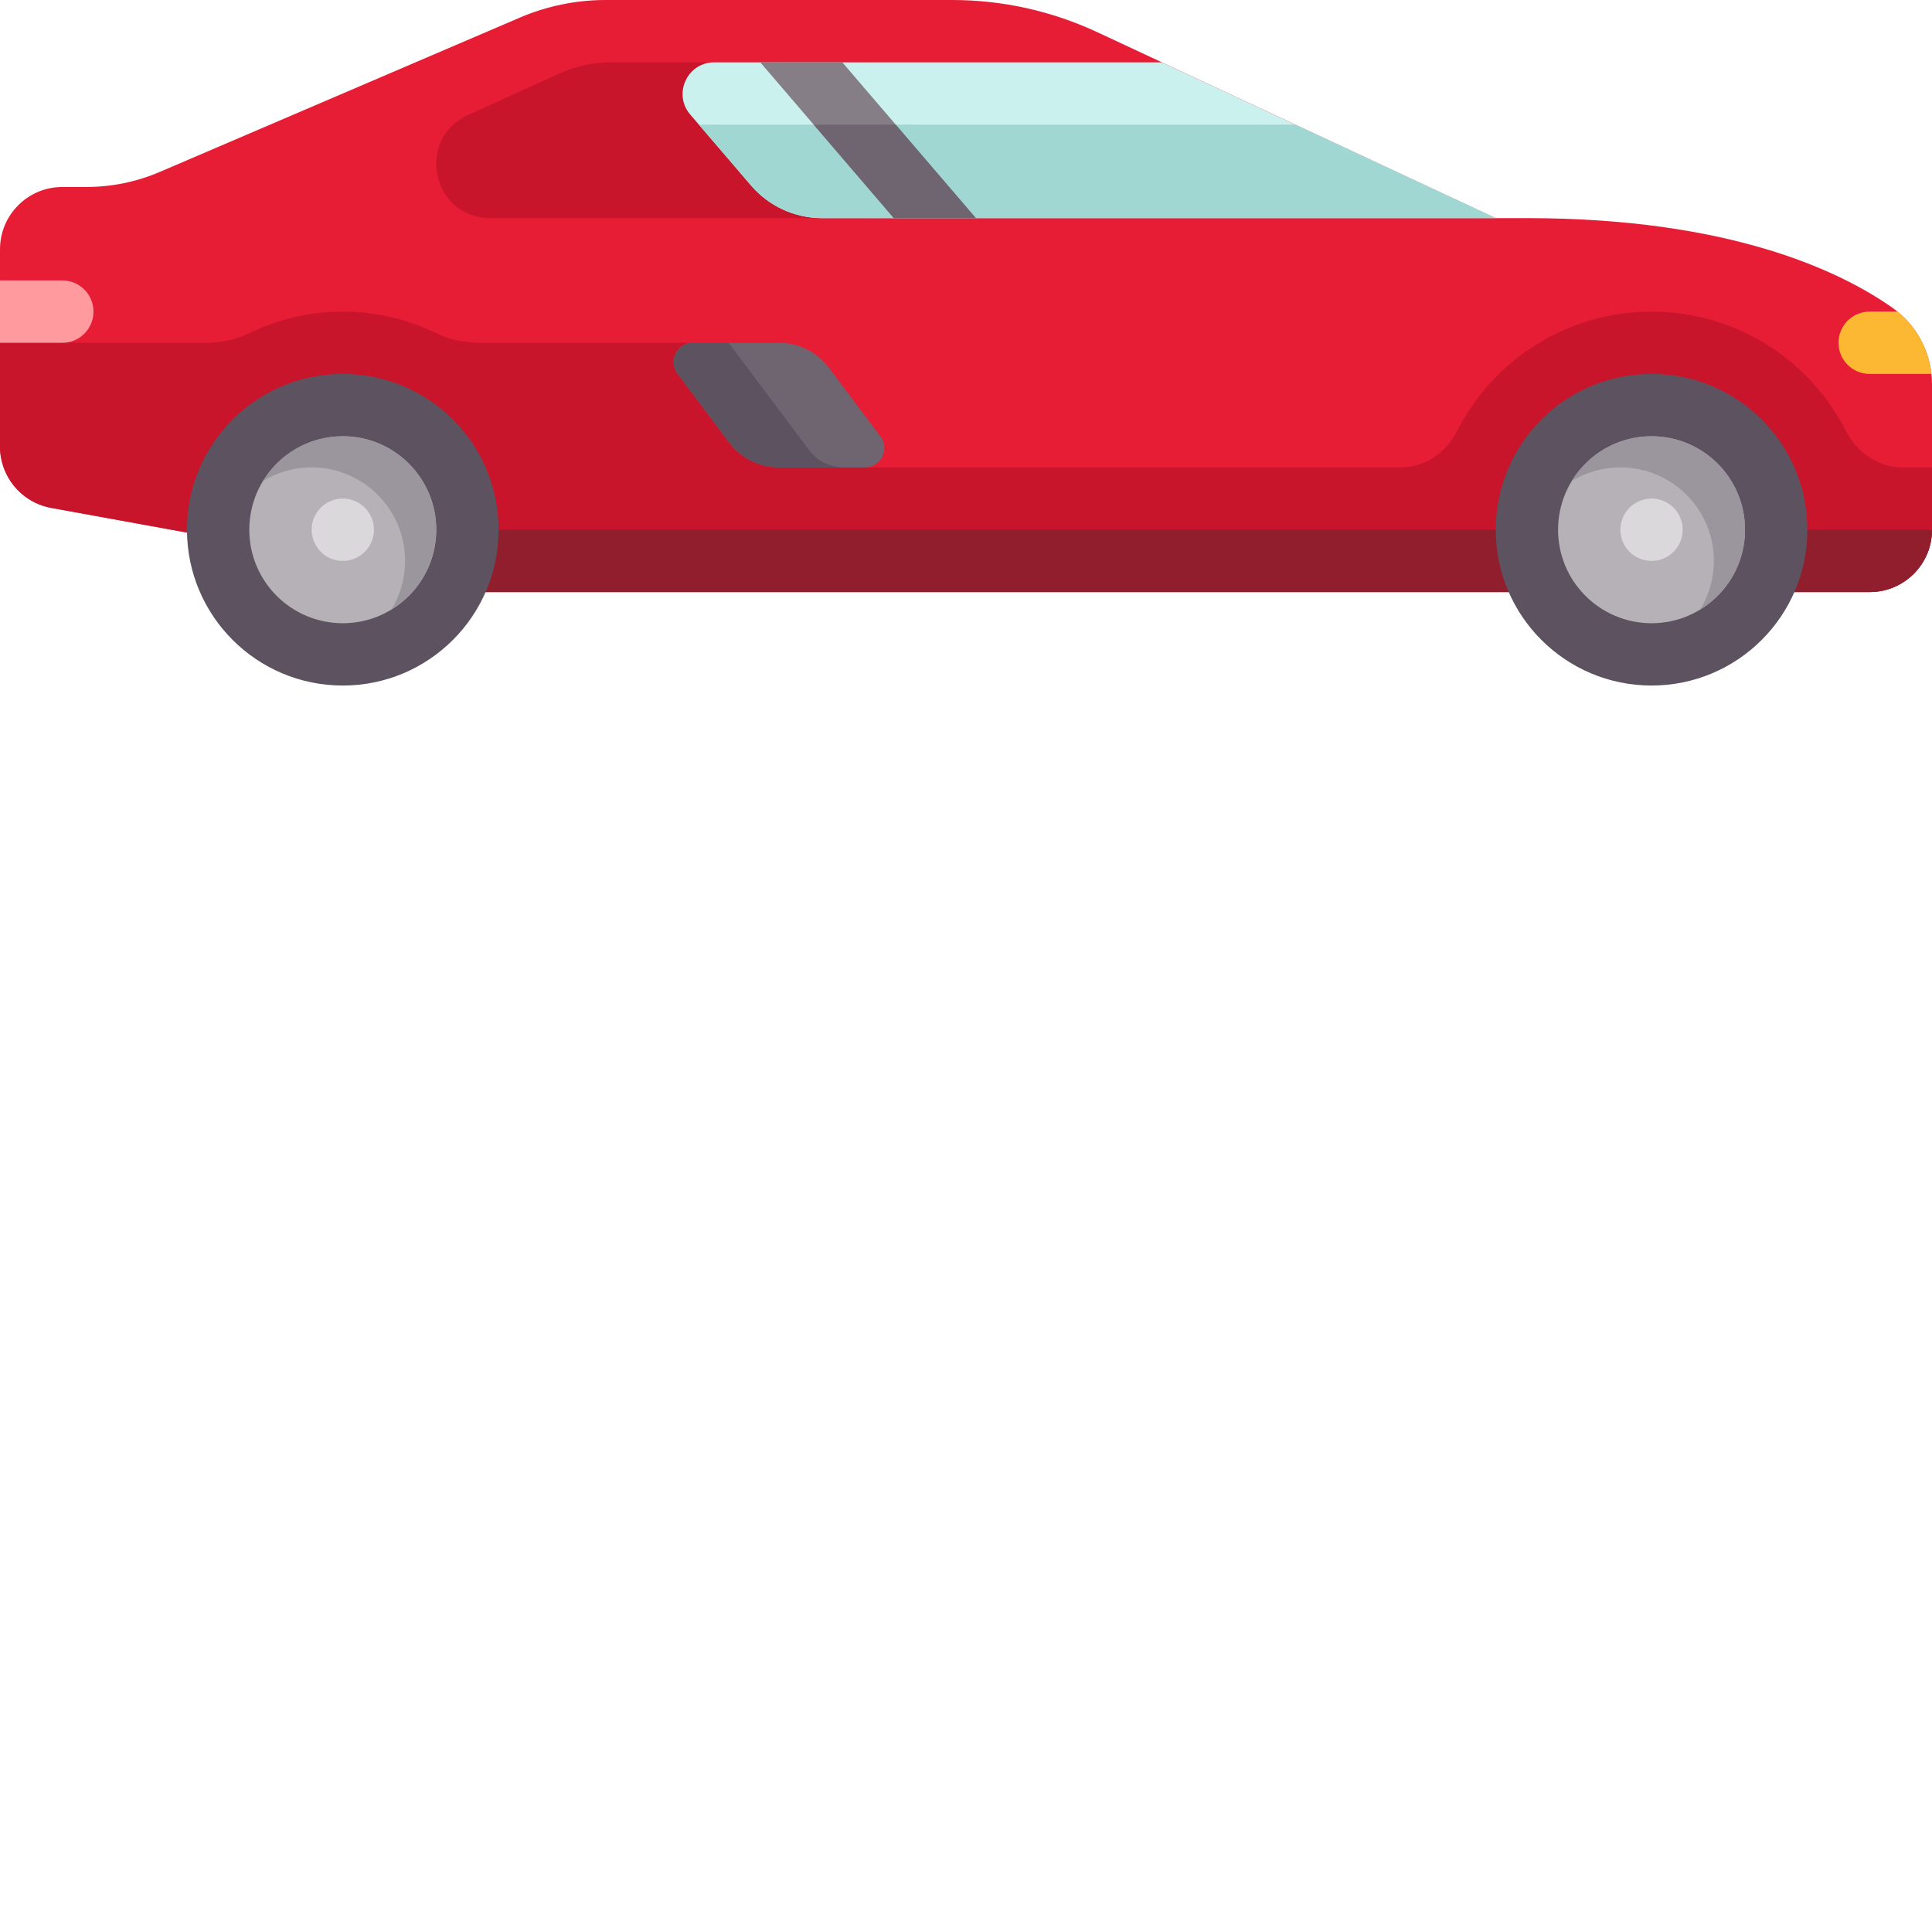 <?xml version="1.0"?>
<svg xmlns="http://www.w3.org/2000/svg" xmlns:xlink="http://www.w3.org/1999/xlink" xmlns:svgjs="http://svgjs.com/svgjs" version="1.1" width="512" height="512" x="0" y="0" viewBox="0 0 512 512" style="enable-background:new 0 0 512 512" xml:space="preserve" class=""><g><path xmlns="http://www.w3.org/2000/svg" d="m501.391 81.469c-13.938-9.766-43.18-23.664-96.746-23.664h-8.258l-105.609-49.281c-12.027-5.613-25.141-8.523-38.414-8.523h-91.852c-7.832 0-15.578 1.59-22.773 4.676l-95.359 40.867c-6.168 2.645-12.809 4.008-19.52 4.008h-6.344c-9.121-.004-16.516 7.391-16.516 16.512v52.281c0 7.984 5.707 14.824 13.562 16.25l77.277 14.051v8.258h404.645c9.121 0 16.516-7.395 16.516-16.516v-38.57c0-8.125-3.957-15.688-10.609-20.348zm0 0" fill="#e71d36" data-original="#ff8086" style="" class=""/><path xmlns="http://www.w3.org/2000/svg" d="m161.914 16.516h67.168v41.289h-99.152c-15.375 0-19.914-20.953-5.914-27.316l24.23-11.012c4.293-1.953 8.953-2.961 13.668-2.961zm0 0" fill="#c9152b" data-original="#e5646e" style="" class=""/><path xmlns="http://www.w3.org/2000/svg" d="m504.219 123.871c-6.473 0-12.09-3.902-15.027-9.672-9.547-18.762-29.02-31.621-51.516-31.621-22.492 0-41.965 12.859-51.516 31.621-2.934 5.77-8.551 9.672-15.023 9.672h-164.688v-33.031h-79.012c-3.969 0-7.965-.668-11.531-2.41-7.582-3.707-16.059-5.852-25.066-5.852-9.023 0-17.516 2.133-25.102 5.848-3.57 1.746-7.578 2.414-11.555 2.414h-54.184v27.504c0 .969.09 1.918.254 2.844.16.914.402 1.801.707 2.664.004.004.004.012.004.02 1.938 5.441 6.645 9.641 12.598 10.723l77.277 14.051 16.516 8.258h388.129c9.121 0 16.516-7.395 16.516-16.516v-16.516zm0 0" fill="#c9152b" data-original="#e5646e" style="" class=""/><path xmlns="http://www.w3.org/2000/svg" d="m495.484 156.902h-371.613v-16.516h388.129c0 9.121-7.395 16.516-16.516 16.516zm0 0" fill="#911e2c" data-original="#db4655" style="" class=""/><path xmlns="http://www.w3.org/2000/svg" d="m396.387 57.805-88.48-41.289h-118.621c-7.16 0-11.023 8.402-6.363 13.84l16.113 18.801c4.707 5.488 11.578 8.652 18.812 8.652h178.539zm0 0" fill="#caf1ed" data-original="#c3ddff" style="" class=""/><path xmlns="http://www.w3.org/2000/svg" d="m185.219 33.031 13.816 16.121c4.707 5.492 11.578 8.652 18.812 8.652h178.539l-53.086-24.773zm0 0" fill="#a1d7d3" data-original="#a4ccff" style="" class=""/><path xmlns="http://www.w3.org/2000/svg" d="m206.453 90.84h-22.793c-4.219 0-6.629 4.816-4.098 8.191l13.676 18.234c3.121 4.156 8.016 6.605 13.215 6.605h22.789c4.219 0 6.629-4.816 4.098-8.195l-13.676-18.23c-3.117-4.16-8.016-6.605-13.211-6.605zm0 0" fill="#6f6571" data-original="#6f6571" style="" class=""/><path xmlns="http://www.w3.org/2000/svg" d="m16.516 74.32h-16.516v16.52h16.516c4.566 0 8.258-3.695 8.258-8.262 0-4.562-3.691-8.258-8.258-8.258zm0 0" fill="#ff9a9f" data-original="#ff9a9f" style="" class=""/><path xmlns="http://www.w3.org/2000/svg" d="m478.969 140.387c0 22.805-18.488 41.289-41.293 41.289-22.801 0-41.289-18.484-41.289-41.289 0-22.805 18.488-41.289 41.289-41.289 22.805 0 41.293 18.484 41.293 41.289zm0 0" fill="#5d5360" data-original="#5d5360" style="" class=""/><path xmlns="http://www.w3.org/2000/svg" d="m462.449 140.387c0 13.68-11.09 24.773-24.773 24.773-13.68 0-24.773-11.094-24.773-24.773 0-13.684 11.094-24.773 24.773-24.773 13.684 0 24.773 11.09 24.773 24.773zm0 0" fill="#b6b1b7" data-original="#b6b1b7" style="" class=""/><path xmlns="http://www.w3.org/2000/svg" d="m437.676 115.613c-8.961 0-16.809 4.742-21.156 11.875 3.754-2.289 8.18-3.617 12.898-3.617 13.684 0 24.773 11.09 24.773 24.773 0 4.719-1.328 9.141-3.621 12.895 7.133-4.352 11.879-12.188 11.879-21.152.004-13.684-11.09-24.773-24.773-24.773zm0 0" fill="#9b959d" data-original="#9b959d" style="" class=""/><path xmlns="http://www.w3.org/2000/svg" d="m445.934 140.387c0 4.559-3.695 8.258-8.258 8.258-4.559 0-8.258-3.699-8.258-8.258 0-4.562 3.699-8.258 8.258-8.258 4.562 0 8.258 3.695 8.258 8.258zm0 0" fill="#dad8db" data-original="#dad8db" style="" class=""/><path xmlns="http://www.w3.org/2000/svg" d="m132.129 140.387c0 22.805-18.484 41.289-41.289 41.289-22.805 0-41.289-18.484-41.289-41.289 0-22.805 18.484-41.289 41.289-41.289 22.805 0 41.289 18.484 41.289 41.289zm0 0" fill="#5d5360" data-original="#5d5360" style="" class=""/><path xmlns="http://www.w3.org/2000/svg" d="m115.613 140.387c0 13.68-11.094 24.773-24.773 24.773-13.684 0-24.773-11.094-24.773-24.773 0-13.684 11.09-24.773 24.773-24.773 13.68 0 24.773 11.09 24.773 24.773zm0 0" fill="#b6b1b7" data-original="#b6b1b7" style="" class=""/><path xmlns="http://www.w3.org/2000/svg" d="m90.84 115.613c-8.965 0-16.805 4.746-21.156 11.875 3.754-2.289 8.18-3.617 12.898-3.617 13.68 0 24.773 11.09 24.773 24.773 0 4.719-1.332 9.145-3.621 12.895 7.133-4.348 11.879-12.188 11.879-21.152 0-13.684-11.094-24.773-24.773-24.773zm0 0" fill="#9b959d" data-original="#9b959d" style="" class=""/><path xmlns="http://www.w3.org/2000/svg" d="m99.098 140.387c0 4.559-3.699 8.258-8.258 8.258-4.562 0-8.258-3.699-8.258-8.258 0-4.562 3.695-8.258 8.258-8.258 4.559 0 8.258 3.695 8.258 8.258zm0 0" fill="#dad8db" data-original="#dad8db" style="" class=""/><path xmlns="http://www.w3.org/2000/svg" d="m236.871 57.805h21.742l-35.395-41.289h-21.738zm0 0" fill="#857e87" data-original="#857e87" style=""/><path xmlns="http://www.w3.org/2000/svg" d="m215.637 33.031 21.234 24.773h21.742l-21.234-24.773zm0 0" fill="#6f6571" data-original="#6f6571" style="" class=""/><path xmlns="http://www.w3.org/2000/svg" d="m495.484 99.098h16.363c-.727-6.504-3.867-12.395-8.988-16.52h-7.375c-4.562 0-8.258 3.699-8.258 8.262 0 4.559 3.695 8.258 8.258 8.258zm0 0" fill="#fdb833" data-original="#ffc269" style="" class=""/><path xmlns="http://www.w3.org/2000/svg" d="m214.438 119.312-21.355-28.473h-9.422c-4.219 0-6.629 4.816-4.098 8.191l13.676 18.234c3.121 4.156 8.016 6.605 13.215 6.605h17.102c-3.586 0-6.965-1.691-9.117-4.559zm0 0" fill="#5d5360" data-original="#5d5360" style="" class=""/></g></svg>
